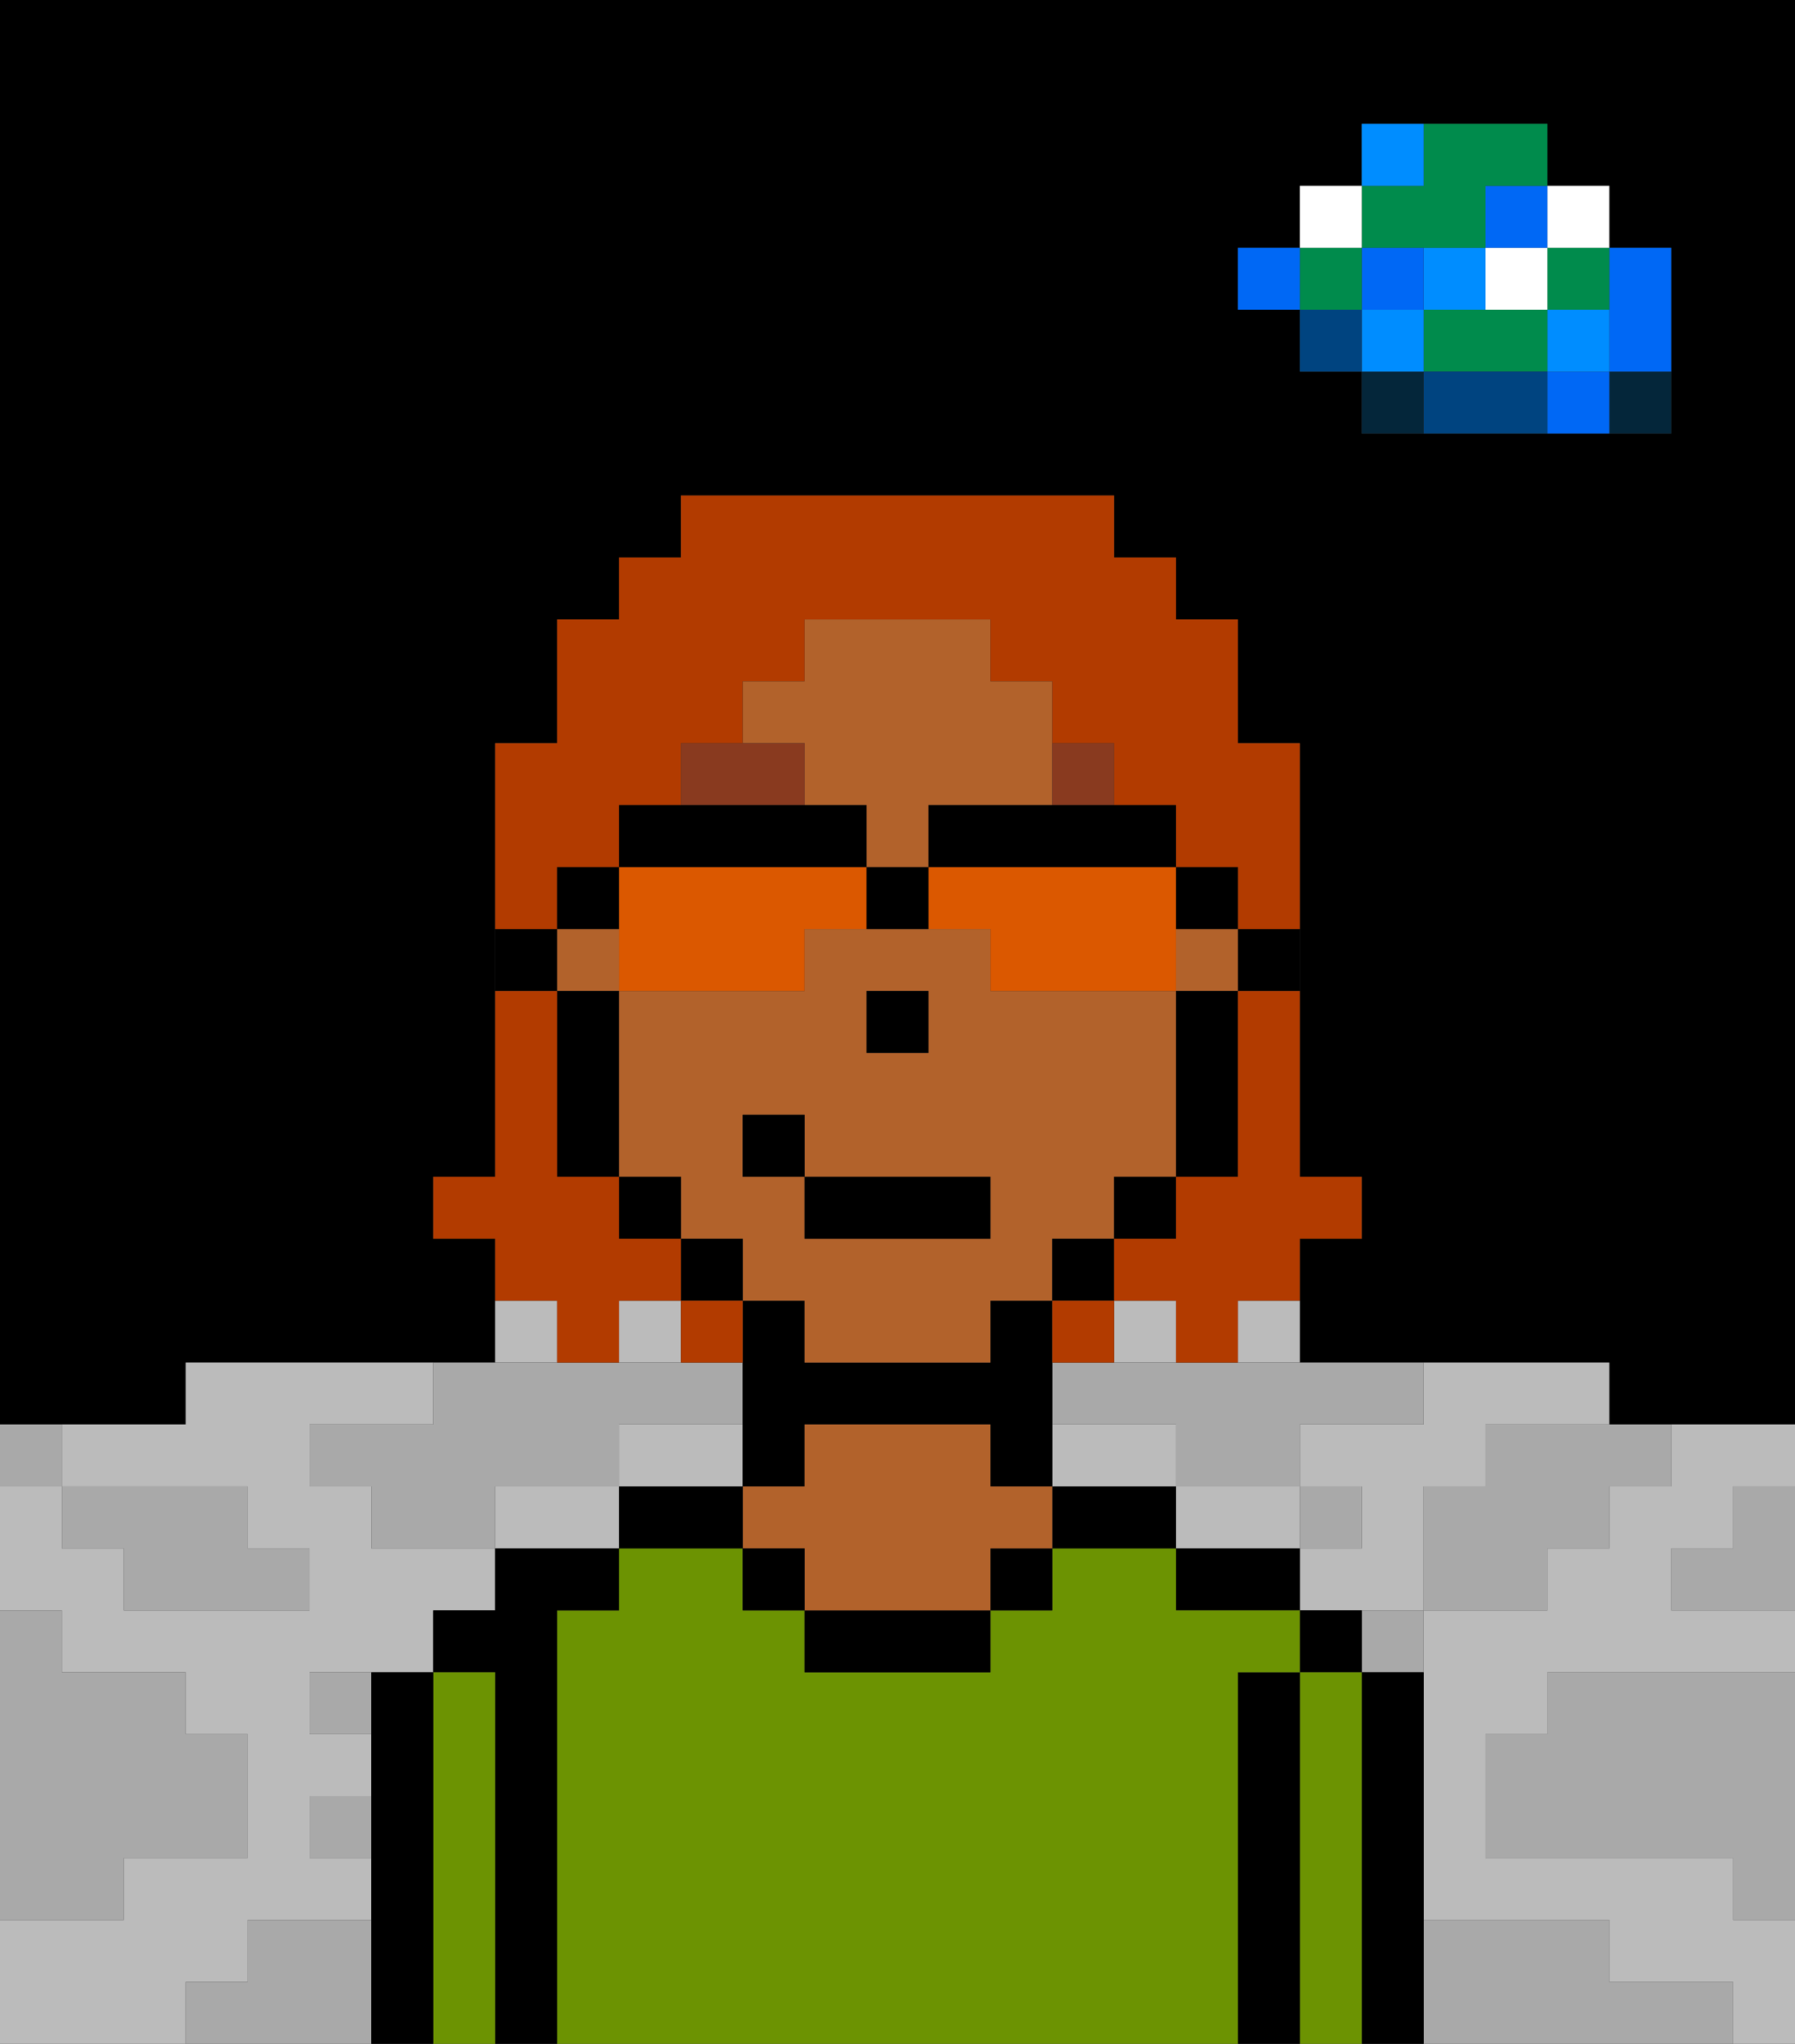 <svg xmlns="http://www.w3.org/2000/svg" viewBox="0 0 29 33"><rect x="0" y="0" width="29" height="33" fill="#333333" stroke="none"/><defs><style>polygon,rect,path{shape-rendering:crispedges;}polygon,rect,path{shape-rendering:crispedges;}.kb60-1{fill:#a9a9a9;}.kb60-2{fill:#bbbbbb;}.kb60-3{fill:#04263a;}.kb60-4{fill:#0068f5;}.kb60-5{fill:#008dff;}.kb60-6{fill:#008b4c;}.kb60-7{fill:#ffffff;}.kb60-8{fill:#004480;}.kb60-9{fill:#000000;}.kb60-10{fill:#6c9302;}.kb60-11{fill:#b2622b;}.kb60-12{fill:#893a1f;}.kb60-13{fill:#b23b00;}.kb60-14{fill:#db5800;}</style></defs><polygon class="kb60-1" points="28 25 27 25 27 26 28 26 29 26 29 25 29 24 28 24 28 25"/><path class="kb60-9" d="M27,0H0V23H3V22H8V20H7V19H8V12H9V10h1V9h1V8h7V9h1v1h1v2h1v7h1v1H21v2h5v1h3V0H27Zm0,5V7H22V6H21V5H20V4h1V3h1V2h3V3h1V4h1Z"/><polygon class="kb60-1" points="27 32 26 32 26 31 25 31 24 31 23 31 23 32 23 33 24 33 25 33 26 33 27 33 28 33 28 32 27 32"/><polygon class="kb60-1" points="27 27 26 27 25 27 25 28 24 28 24 29 24 30 25 30 26 30 27 30 28 30 28 31 29 31 29 30 29 29 29 28 29 27 28 27 27 27"/><polygon class="kb60-2" points="22 23 21 23 21 24 22 24 22 25 21 25 21 26 22 26 23 26 23 25 23 24 24 24 24 23 25 23 26 23 26 22 25 22 24 22 23 22 23 23 22 23"/><polygon class="kb60-2" points="21 25 21 24 20 24 19 24 19 25 20 25 21 25"/><polygon class="kb60-2" points="9 24 8 24 8 25 9 25 10 25 10 24 9 24"/><rect class="kb60-2" x="20" y="21" width="1" height="1"/><polygon class="kb60-2" points="12 24 12 23 11 23 10 23 10 24 11 24 12 24"/><rect class="kb60-2" x="10" y="21" width="1" height="1"/><polygon class="kb60-2" points="18 24 19 24 19 23 18 23 17 23 17 24 18 24"/><rect class="kb60-2" x="18" y="21" width="1" height="1"/><polygon class="kb60-2" points="27 23 27 24 26 24 26 25 25 25 25 26 24 26 23 26 23 27 23 28 23 29 23 30 23 31 24 31 25 31 26 31 26 32 27 32 28 32 28 33 29 33 29 32 29 31 28 31 28 30 27 30 26 30 25 30 24 30 24 29 24 28 25 28 25 27 26 27 27 27 28 27 29 27 29 26 28 26 27 26 27 25 28 25 28 24 29 24 29 23 28 23 27 23"/><rect class="kb60-2" x="8" y="21" width="1" height="1"/><polygon class="kb60-2" points="4 32 4 31 5 31 6 31 6 30 5 30 5 29 6 29 6 28 5 28 5 27 6 27 7 27 7 26 8 26 8 25 7 25 6 25 6 24 5 24 5 23 6 23 7 23 7 22 6 22 5 22 4 22 3 22 3 23 2 23 1 23 1 24 2 24 3 24 4 24 4 25 5 25 5 26 4 26 3 26 2 26 2 25 1 25 1 24 0 24 0 25 0 26 1 26 1 27 2 27 3 27 3 28 4 28 4 29 4 30 3 30 2 30 2 31 1 31 0 31 0 32 0 33 1 33 2 33 3 33 3 32 4 32"/><rect class="kb60-3" x="26" y="6" width="1" height="1"/><polygon class="kb60-4" points="26 5 26 6 27 6 27 5 27 4 26 4 26 5"/><rect class="kb60-4" x="25" y="6" width="1" height="1"/><rect class="kb60-5" x="25" y="5" width="1" height="1"/><rect class="kb60-6" x="25" y="4" width="1" height="1"/><rect class="kb60-7" x="25" y="3" width="1" height="1"/><polygon class="kb60-1" points="24 23 24 24 23 24 23 25 23 26 24 26 25 26 25 25 26 25 26 24 27 24 27 23 26 23 25 23 24 23"/><polygon class="kb60-6" points="24 5 23 5 23 6 24 6 25 6 25 5 24 5"/><rect class="kb60-7" x="24" y="4" width="1" height="1"/><rect class="kb60-4" x="24" y="3" width="1" height="1"/><polygon class="kb60-8" points="24 6 23 6 23 7 24 7 25 7 25 6 24 6"/><rect class="kb60-5" x="23" y="4" width="1" height="1"/><rect class="kb60-1" x="22" y="26" width="1" height="1"/><rect class="kb60-3" x="22" y="6" width="1" height="1"/><rect class="kb60-5" x="22" y="5" width="1" height="1"/><rect class="kb60-4" x="22" y="4" width="1" height="1"/><polygon class="kb60-6" points="23 4 24 4 24 3 25 3 25 2 24 2 23 2 23 3 22 3 22 4 23 4"/><rect class="kb60-5" x="22" y="2" width="1" height="1"/><rect class="kb60-1" x="21" y="24" width="1" height="1"/><rect class="kb60-8" x="21" y="5" width="1" height="1"/><rect class="kb60-6" x="21" y="4" width="1" height="1"/><rect class="kb60-7" x="21" y="3" width="1" height="1"/><rect class="kb60-4" x="20" y="4" width="1" height="1"/><polygon class="kb60-1" points="19 22 18 22 17 22 17 23 18 23 19 23 19 24 20 24 21 24 21 23 22 23 23 23 23 22 22 22 21 22 20 22 19 22"/><rect class="kb60-1" x="5" y="27" width="1" height="1"/><polygon class="kb60-1" points="6 23 5 23 5 24 6 24 6 25 7 25 8 25 8 24 9 24 10 24 10 23 11 23 12 23 12 22 11 22 10 22 9 22 8 22 7 22 7 23 6 23"/><polygon class="kb60-1" points="6 31 5 31 4 31 4 32 3 32 3 33 4 33 5 33 6 33 6 32 6 31"/><rect class="kb60-1" x="5" y="29" width="1" height="1"/><polygon class="kb60-1" points="2 31 2 30 3 30 4 30 4 29 4 28 3 28 3 27 2 27 1 27 1 26 0 26 0 27 0 28 0 29 0 30 0 31 1 31 2 31"/><polygon class="kb60-1" points="2 25 2 26 3 26 4 26 5 26 5 25 4 25 4 24 3 24 2 24 1 24 1 25 2 25"/><rect class="kb60-1" y="23" width="1" height="1"/><polygon class="kb60-9" points="23 31 23 30 23 29 23 28 23 27 22 27 22 28 22 29 22 30 22 31 22 32 22 33 23 33 23 32 23 31"/><rect class="kb60-9" x="21" y="26" width="1" height="1"/><polygon class="kb60-10" points="22 31 22 30 22 29 22 28 22 27 21 27 21 28 21 29 21 30 21 31 21 32 21 33 22 33 22 32 22 31"/><polygon class="kb60-9" points="21 31 21 30 21 29 21 28 21 27 20 27 20 28 20 29 20 30 20 31 20 32 20 33 21 33 21 32 21 31"/><polygon class="kb60-9" points="20 25 19 25 19 26 20 26 21 26 21 25 20 25"/><polygon class="kb60-10" points="20 31 20 30 20 29 20 28 20 27 21 27 21 26 20 26 19 26 19 25 18 25 17 25 17 26 16 26 16 27 15 27 14 27 13 27 13 26 12 26 12 25 11 25 10 25 10 26 9 26 9 27 9 28 9 29 9 30 9 31 9 32 9 33 10 33 11 33 12 33 13 33 14 33 15 33 16 33 17 33 18 33 19 33 20 33 20 32 20 31"/><polygon class="kb60-9" points="18 24 17 24 17 25 18 25 19 25 19 24 18 24"/><rect class="kb60-9" x="16" y="25" width="1" height="1"/><polygon class="kb60-9" points="14 26 13 26 13 27 14 27 15 27 16 27 16 26 15 26 14 26"/><polygon class="kb60-9" points="13 24 13 23 14 23 15 23 16 23 16 24 17 24 17 23 17 22 17 21 16 21 16 22 15 22 14 22 13 22 13 21 12 21 12 22 12 23 12 24 13 24"/><polygon class="kb60-11" points="16 24 16 23 15 23 14 23 13 23 13 24 12 24 12 25 13 25 13 26 14 26 15 26 16 26 16 25 17 25 17 24 16 24"/><rect class="kb60-9" x="12" y="25" width="1" height="1"/><polygon class="kb60-9" points="11 24 10 24 10 25 11 25 12 25 12 24 11 24"/><polygon class="kb60-9" points="9 31 9 30 9 29 9 28 9 27 9 26 10 26 10 25 9 25 8 25 8 26 7 26 7 27 8 27 8 28 8 29 8 30 8 31 8 32 8 33 9 33 9 32 9 31"/><polygon class="kb60-10" points="8 31 8 30 8 29 8 28 8 27 7 27 7 28 7 29 7 30 7 31 7 32 7 33 8 33 8 32 8 31"/><polygon class="kb60-9" points="7 31 7 30 7 29 7 28 7 27 6 27 6 28 6 29 6 30 6 31 6 32 6 33 7 33 7 32 7 31"/><rect class="kb60-9" x="20" y="15" width="1" height="1"/><rect class="kb60-11" x="9" y="15" width="1" height="1"/><path class="kb60-11" d="M12,21h1v1h3V21h1V20h1V19h1V16H16V15H13v1H10v3h1v1h1Zm2-5h1v1H14Zm-2,2h1v1h3v1H13V19H12Z"/><polygon class="kb60-11" points="13 13 14 13 14 14 15 14 15 13 16 13 17 13 17 12 17 11 16 11 16 10 15 10 14 10 13 10 13 11 12 11 12 12 13 12 13 13"/><rect class="kb60-11" x="19" y="15" width="1" height="1"/><polygon class="kb60-9" points="19 17 19 18 19 19 20 19 20 18 20 17 20 16 19 16 19 17"/><rect class="kb60-9" x="18" y="19" width="1" height="1"/><rect class="kb60-9" x="17" y="20" width="1" height="1"/><rect class="kb60-9" x="11" y="20" width="1" height="1"/><rect class="kb60-9" x="10" y="19" width="1" height="1"/><polygon class="kb60-9" points="10 17 10 16 9 16 9 17 9 18 9 19 10 19 10 18 10 17"/><rect class="kb60-9" x="8" y="15" width="1" height="1"/><rect class="kb60-9" x="14" y="16" width="1" height="1"/><polygon class="kb60-12" points="13 13 13 12 12 12 11 12 11 13 12 13 13 13"/><rect class="kb60-12" x="17" y="12" width="1" height="1"/><rect class="kb60-9" x="13" y="19" width="3" height="1"/><rect class="kb60-9" x="12" y="18" width="1" height="1"/><polygon class="kb60-13" points="20 17 20 18 20 19 19 19 19 20 18 20 18 21 19 21 19 22 20 22 20 21 21 21 21 20 22 20 22 19 21 19 21 18 21 17 21 16 20 16 20 17"/><polygon class="kb60-13" points="9 14 10 14 10 13 11 13 11 12 12 12 12 11 13 11 13 10 14 10 15 10 16 10 16 11 17 11 17 12 18 12 18 13 19 13 19 14 20 14 20 15 21 15 21 14 21 13 21 12 20 12 20 11 20 10 19 10 19 9 18 9 18 8 17 8 16 8 15 8 14 8 13 8 12 8 11 8 11 9 10 9 10 10 9 10 9 11 9 12 8 12 8 13 8 14 8 15 9 15 9 14"/><polygon class="kb60-13" points="9 22 10 22 10 21 11 21 11 20 10 20 10 19 9 19 9 18 9 17 9 16 8 16 8 17 8 18 8 19 7 19 7 20 8 20 8 21 9 21 9 22"/><rect class="kb60-13" x="11" y="21" width="1" height="1"/><rect class="kb60-13" x="17" y="21" width="1" height="1"/><polygon class="kb60-14" points="10 16 11 16 12 16 13 16 13 15 14 15 14 14 13 14 12 14 11 14 10 14 10 15 10 16"/><polygon class="kb60-14" points="17 14 16 14 15 14 15 15 16 15 16 16 17 16 18 16 19 16 19 15 19 14 18 14 17 14"/><polygon class="kb60-9" points="16 13 15 13 15 14 16 14 17 14 18 14 19 14 19 13 18 13 17 13 16 13"/><polygon class="kb60-9" points="12 14 13 14 14 14 14 13 13 13 12 13 11 13 10 13 10 14 11 14 12 14"/><rect class="kb60-9" x="19" y="14" width="1" height="1"/><rect class="kb60-9" x="9" y="14" width="1" height="1"/><rect class="kb60-9" x="14" y="14" width="1" height="1"/></svg>